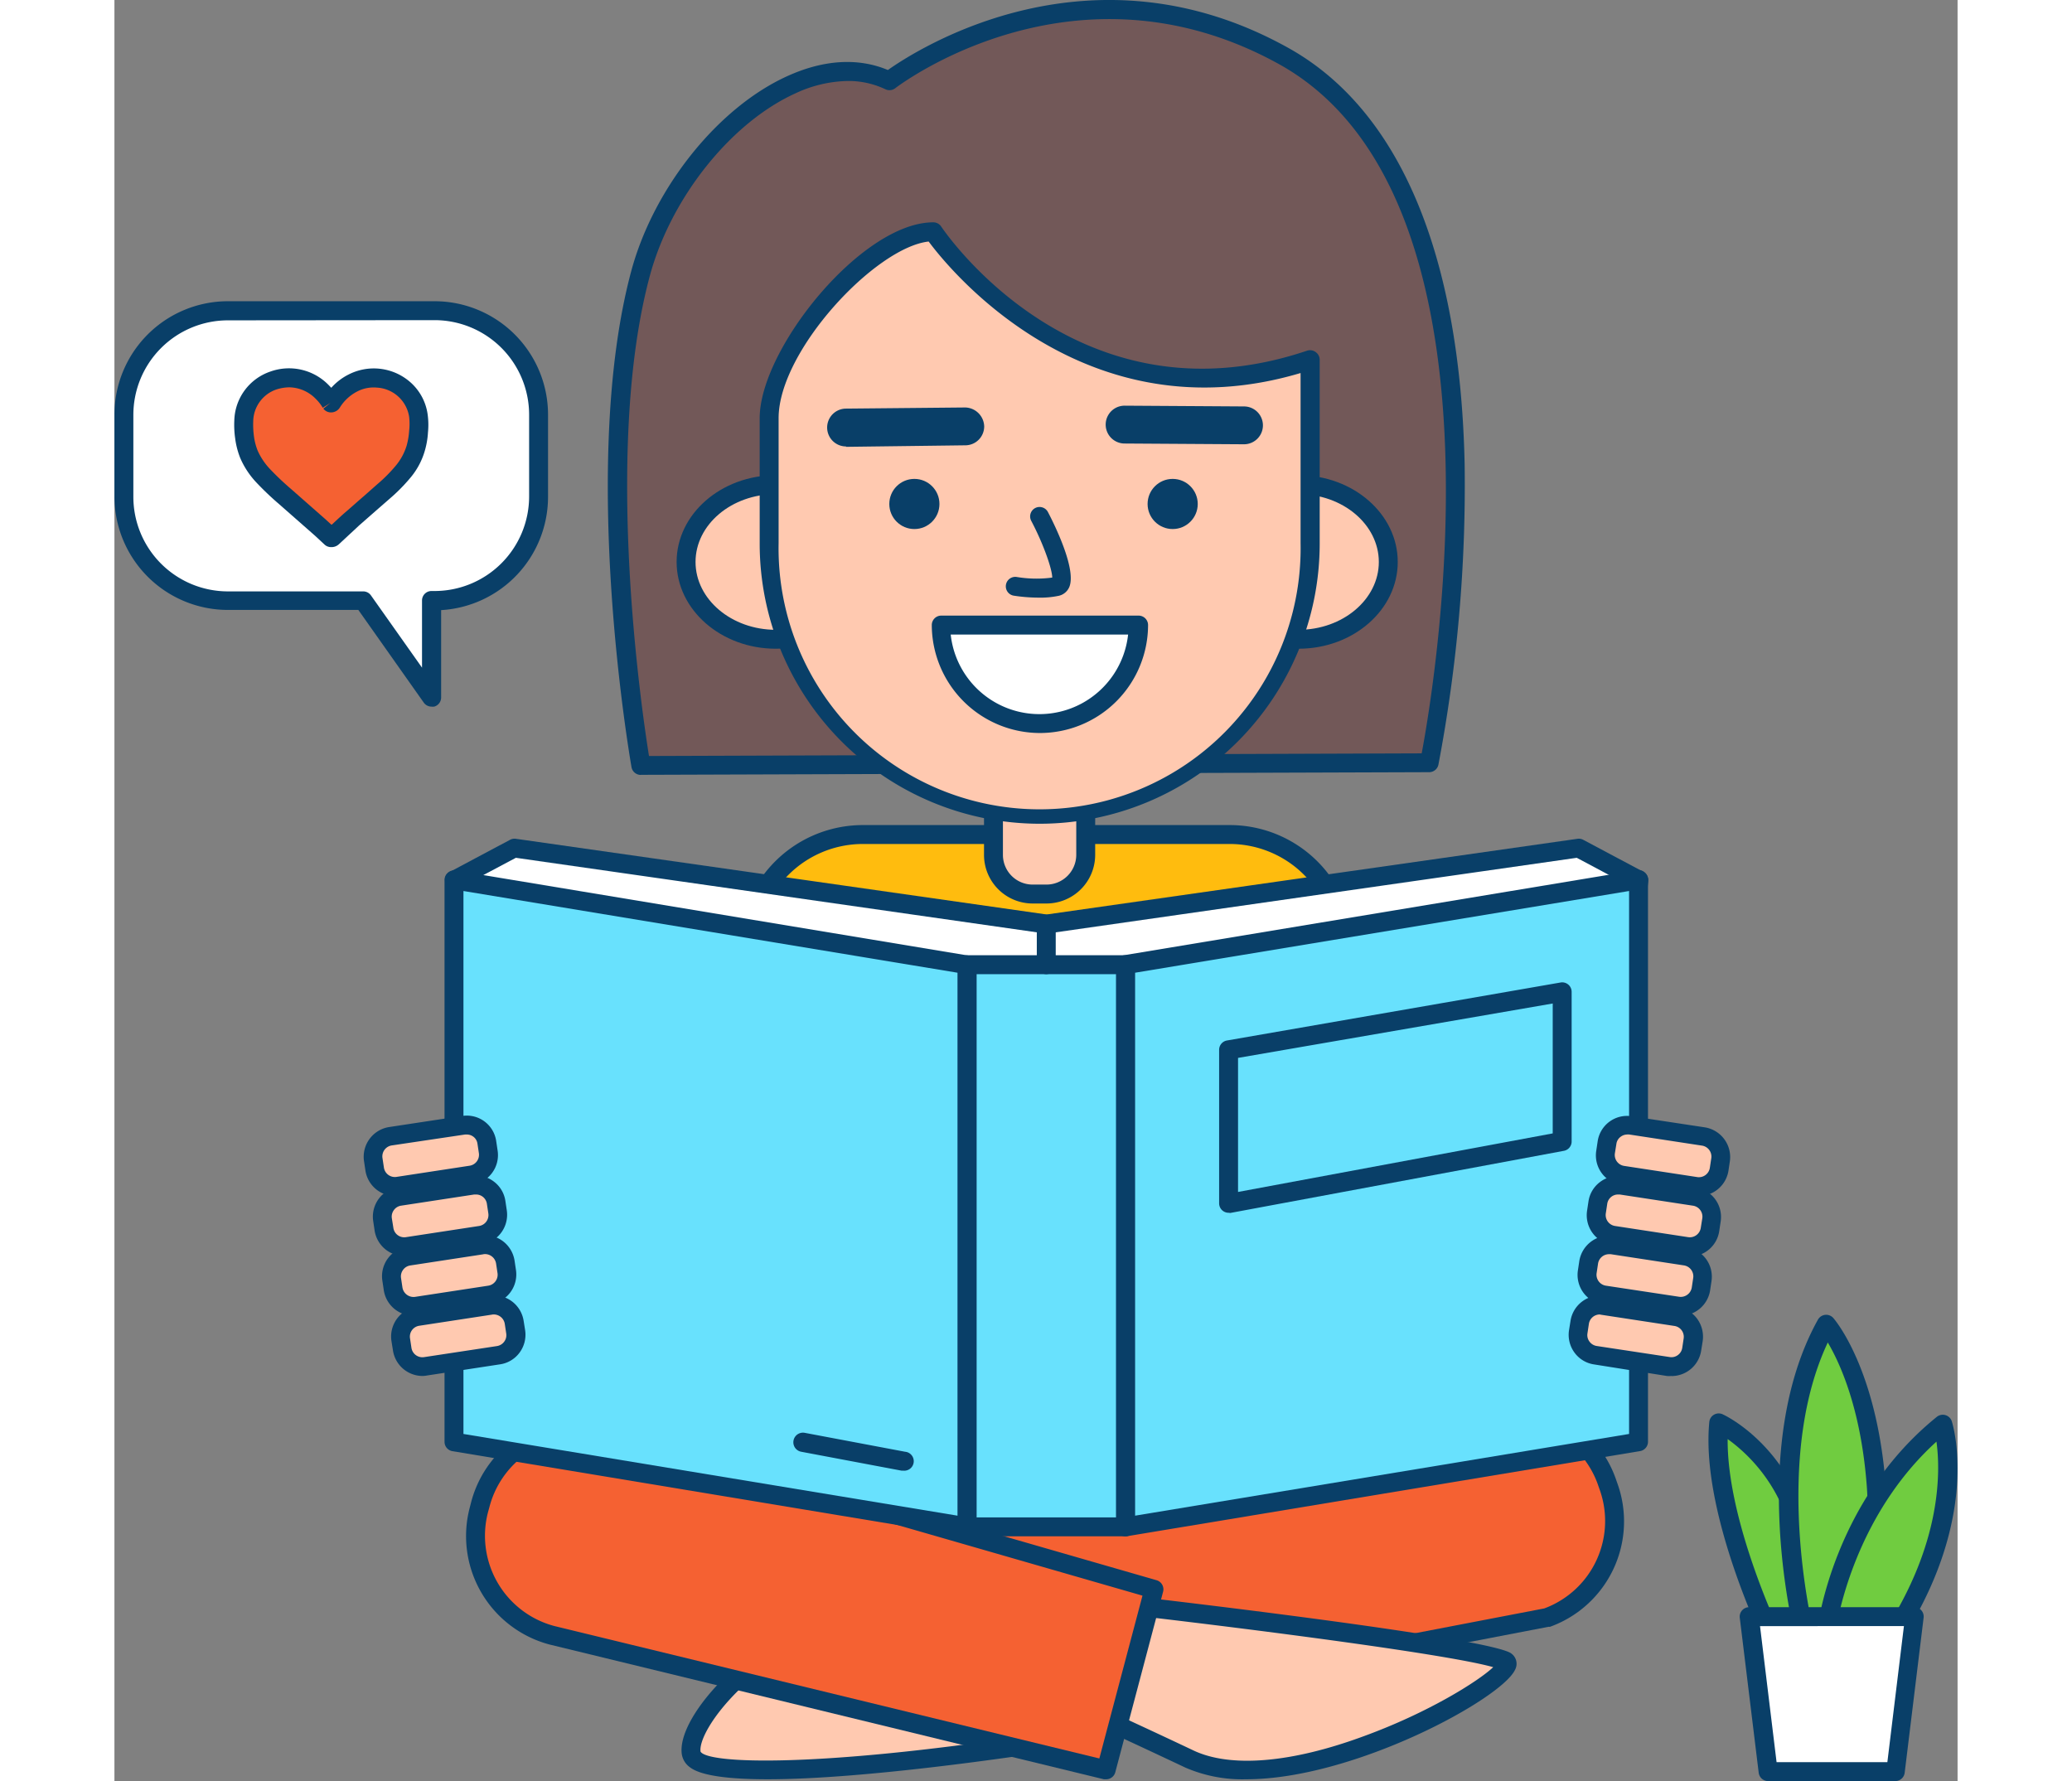 <svg xmlns="http://www.w3.org/2000/svg" data-imageid="doctor-ac" imagename="Book Lover" class="illustrations_image" style="width: 219px;" viewBox="102.61 55.93 194.81 188.26"><rect x="102.61" y="55.93" width="194.81" height="188.26" fill="#808080" stroke="none"/><g id="_14_book_lover_outline" data-name="#14_book_lover_outline"><path d="M158.26,136.84s-5.55-31.64,0-52.09c3.57-13.14,16.89-24.78,26.25-20.27,0,0,19.15-15.16,41.7-2.63,27.86,15.49,15.39,74.71,15.39,74.71Z" fill="#725858"></path><path d="M158.26,137.84a1,1,0,0,1-1-.83c-.22-1.3-5.52-32.09,0-52.52,2.38-8.73,9.12-17.16,16.42-20.49,3.84-1.76,7.51-2,10.68-.67,3.21-2.27,21.46-13.94,42.3-2.35,11.73,6.51,18.18,21.73,18.66,44a157.89,157.89,0,0,1-2.77,31.77,1,1,0,0,1-1,.8l-83.34.28Zm21.83-73.35a13.58,13.58,0,0,0-5.55,1.33c-6.79,3.1-13.09,11-15.32,19.19-4.93,18.18-.93,45.71-.11,50.83l81.67-.28c1.33-7.05,10.12-58.84-15.06-72.84-21.68-12-40.4,2.4-40.59,2.54a1,1,0,0,1-1,.12A9.09,9.09,0,0,0,180.09,64.49Z" fill="#093f68"></path><rect x="170.05" y="189.95" width="55.34" height="39.72" fill="#ffbc0e"></rect><path d="M225.39,230.67H170.05a1,1,0,0,1-1-1V190a1,1,0,0,1,1-1h55.34a1,1,0,0,1,1,1v39.72A1,1,0,0,1,225.39,230.67Zm-54.34-2h53.34V191H171.05Z" fill="#093f68"></path><path d="M200.43,240.17s-36.21,5.6-36.86,1,13.59-19.41,32-16.37Z" fill="#ffc9b0"></path><path d="M171.65,244c-3.89,0-7-.34-8.2-1.26a2.09,2.09,0,0,1-.87-1.38c-.29-2,1.46-5.13,4.67-8.27,5.9-5.76,16.48-11.21,28.49-9.22a1,1,0,0,1,.79.68l4.86,15.35a1,1,0,0,1-.11.83,1,1,0,0,1-.69.46C198.17,241.53,182,244,171.65,244Zm19-18.55a32.36,32.36,0,0,0-22,9.07c-2.9,2.83-4.25,5.44-4.09,6.56.81,1.3,12.35,1.67,34.57-1.69l-4.32-13.64A27.94,27.94,0,0,0,190.67,225.42Z" fill="#093f68"></path><path d="M198.61,237.55,254,226.9A10.84,10.84,0,0,0,260.52,213l-.2-.57a10.86,10.86,0,0,0-13.9-6.52l-58.76,12.76Z" fill="#f56132"></path><path d="M198.61,238.55a1,1,0,0,1-.87-.5L186.8,219.18a1,1,0,0,1-.05-.9,1,1,0,0,1,.7-.58L246.15,205a11.86,11.86,0,0,1,15.11,7.14l.2.57a11.84,11.84,0,0,1-7.11,15.17.42.42,0,0,1-.15,0l-55.41,10.65Zm-9.39-19.18,9.9,17.06,54.62-10.49a9.85,9.85,0,0,0,5.84-12.59l-.2-.57a9.87,9.87,0,0,0-12.62-5.92l-.13,0Z" fill="#093f68"></path><path d="M209.66,225.54s36.39,4.18,40,5.94c2.55,1.25-22.06,15.69-33.4,10.32-5.85-2.76-10.95-5.08-10.95-5.08Z" fill="#ffc9b0"></path><path d="M222.23,244a15.14,15.14,0,0,1-6.44-1.24c-5.77-2.73-10.88-5.06-10.93-5.08a1,1,0,0,1-.52-1.28l4.39-11.18a1,1,0,0,1,1.05-.63c3.74.43,36.67,4.26,40.28,6a1.34,1.34,0,0,1,.57,1.87C249.13,235.55,233.58,244,222.23,244Zm-15.68-7.75c1.7.78,5.71,2.62,10.1,4.7,3.92,1.86,10.34,1.33,18-1.5,6.86-2.5,12.14-5.83,13.69-7.3-4.67-1.33-24.52-3.91-38.08-5.48Z" fill="#093f68"></path><path d="M207.43,243l-58.58-14.24a10.83,10.83,0,0,1-7.71-13.26l.15-.59a10.85,10.85,0,0,1,13.27-7.71l57.93,16.7Z" fill="#f56132"></path><path d="M207.43,244l-.24,0-58.58-14.24a11.86,11.86,0,0,1-8.44-14.5l.15-.58a11.85,11.85,0,0,1,14.49-8.43l57.95,16.71a1,1,0,0,1,.69,1.21l-5.06,19.11A1,1,0,0,1,207.43,244Zm-55.66-36.17a9.86,9.86,0,0,0-9.51,7.34l-.16.58a9.87,9.87,0,0,0,7,12.05l57.61,14,4.56-17.21-57-16.43A9.78,9.78,0,0,0,151.77,207.81Z" fill="#093f68"></path><path d="M181.7,144.14h38.8a12.11,12.11,0,0,1,12.11,12.11v46.07a0,0,0,0,1,0,0h-63a0,0,0,0,1,0,0V156.25A12.11,12.11,0,0,1,181.7,144.14Z" fill="#ffbc0e"></path><path d="M232.6,203.31h-63a1,1,0,0,1-1-1V156.25a13.12,13.12,0,0,1,13.1-13.11h38.8a13.11,13.11,0,0,1,13.1,13.11v46.06A1,1,0,0,1,232.6,203.31Zm-62-2h61V156.25a11.12,11.12,0,0,0-11.1-11.11H181.7a11.12,11.12,0,0,0-11.1,11.11Z" fill="#093f68"></path><path d="M195.52,140.67h9.76a0,0,0,0,1,0,0v5.61a4.14,4.14,0,0,1-4.14,4.14h-1.47a4.14,4.14,0,0,1-4.14-4.14v-5.61a0,0,0,0,1,0,0Z" fill="#ffc9b0"></path><path d="M201.13,151.43h-1.47a5.14,5.14,0,0,1-5.14-5.14v-5.62a1,1,0,0,1,1-1h9.75a1,1,0,0,1,1,1v5.62A5.15,5.15,0,0,1,201.13,151.43Zm-4.61-9.76v4.62a3.14,3.14,0,0,0,3.14,3.14h1.47a3.15,3.15,0,0,0,3.14-3.14v-4.62Z" fill="#093f68"></path><ellipse cx="172.51" cy="115.33" rx="9.48" ry="8.17" fill="#ffc9b0"></ellipse><path d="M172.51,124.5c-5.78,0-10.48-4.12-10.48-9.17s4.7-9.17,10.48-9.17S183,110.27,183,115.33,178.29,124.5,172.51,124.5Zm0-16.34c-4.67,0-8.48,3.22-8.48,7.17s3.81,7.17,8.48,7.17,8.48-3.22,8.48-7.17S177.19,108.16,172.51,108.16Z" fill="#093f68"></path><ellipse cx="227.77" cy="115.33" rx="9.48" ry="8.17" fill="#ffc9b0"></ellipse><path d="M227.77,124.5c-5.78,0-10.48-4.12-10.48-9.17s4.7-9.17,10.48-9.17,10.48,4.11,10.48,9.17S233.55,124.5,227.77,124.5Zm0-16.34c-4.67,0-8.48,3.22-8.48,7.17s3.81,7.17,8.48,7.17,8.48-3.22,8.48-7.17S232.45,108.16,227.77,108.16Z" fill="#093f68"></path><path d="M200.39,142h0a28.58,28.58,0,0,1-28.58-28.59V100.13c0-6.87,10.48-19.7,17.35-19.7,0,0,14.71,22,39.82,13.52v19.41A28.59,28.59,0,0,1,200.39,142Z" fill="#ffc9b0"></path><path d="M200.39,143a29.62,29.62,0,0,1-29.58-29.59V100.13c0-7.31,10.79-20.7,18.35-20.7a1,1,0,0,1,.83.44c.59.87,14.6,21.23,38.67,13.13a1,1,0,0,1,.91.14A1,1,0,0,1,230,94v19.41A29.62,29.62,0,0,1,200.39,143ZM188.67,81.46c-5.62.62-15.86,11.54-15.86,18.67v13.23a27.59,27.59,0,1,0,55.17,0v-18C205.31,102.1,191,84.6,188.67,81.46Z" fill="#093f68"></path><circle cx="187.16" cy="109.2" r="2.65" fill="#093f68"></circle><circle cx="214.46" cy="109.2" r="2.65" fill="#093f68"></circle><path d="M210.82,122A10.43,10.43,0,0,1,190,122Z" fill="#fff"></path><path d="M200.39,133.41A11.45,11.45,0,0,1,189,122a1,1,0,0,1,1-1h20.86a1,1,0,0,1,1,1A11.44,11.44,0,0,1,200.39,133.41ZM191,123a9.43,9.43,0,0,0,18.75,0Z" fill="#093f68"></path><path d="M200.26,119.1a17.45,17.45,0,0,1-2.61-.21,1,1,0,0,1-.81-1.16,1,1,0,0,1,1.16-.81,12.59,12.59,0,0,0,3.73.06c0-.88-.93-3.56-2.22-6a1,1,0,0,1,.42-1.35,1,1,0,0,1,1.35.43c.94,1.8,3,6.17,2.25,7.93a1.59,1.59,0,0,1-1.08.91A9.42,9.42,0,0,1,200.26,119.1Z" fill="#093f68"></path><path d="M179.94,103.12a2,2,0,0,1,0-4L192.54,99a2.06,2.06,0,0,1,2,2,2,2,0,0,1-2,2l-12.62.16Z" fill="#093f68"></path><path d="M222,102.89h0l-12.62-.08a2,2,0,0,1,0-4h0l12.62.08a2,2,0,0,1,0,4Z" fill="#093f68"></path><polygon points="263.7 148.93 257.35 145.55 201.1 153.61 144.85 145.55 138.5 148.93 144.85 198.94 201.1 207 257.35 198.94 263.7 148.93" fill="#fff"></polygon><path d="M201.1,208H201l-56.25-8.06a1,1,0,0,1-.85-.86l-6.35-50a1,1,0,0,1,.52-1l6.35-3.38a1,1,0,0,1,.62-.11l56.1,8,56.11-8a1,1,0,0,1,.61.11l6.35,3.38a1,1,0,0,1,.52,1l-6.35,50a1,1,0,0,1-.85.86L201.24,208Zm-55.35-9.94L201.1,206l55.35-7.93,6.17-48.57-5.45-2.9-55.93,8a1.31,1.31,0,0,1-.28,0l-55.92-8-5.46,2.9Z" fill="#093f68"></path><polygon points="192.74 217.32 138.5 208.35 138.5 148.93 192.74 157.9 192.74 217.32" fill="#68e1fd" class="target-color"></polygon><path d="M192.74,218.32h-.17l-54.23-9a1,1,0,0,1-.84-1V148.93a1,1,0,0,1,.36-.76,1,1,0,0,1,.81-.23l54.23,9a1,1,0,0,1,.84,1v59.42a1,1,0,0,1-.36.76A1,1,0,0,1,192.74,218.32ZM139.5,207.5l52.24,8.64V158.75l-52.24-8.64Z" fill="#093f68"></path><polygon points="263.7 208.35 209.47 217.32 209.47 157.9 263.7 148.93 263.7 208.35" fill="#68e1fd" class="target-color"></polygon><path d="M209.47,218.32a1,1,0,0,1-1-1V157.9a1,1,0,0,1,.83-1l54.24-9a1,1,0,0,1,.8.23,1,1,0,0,1,.36.76v59.42a1,1,0,0,1-.84,1l-54.23,9Zm1-59.57v57.39l52.23-8.64V150.11Zm53.23,49.6h0Z" fill="#093f68"></path><rect x="192.74" y="157.9" width="16.73" height="59.42" fill="#68e1fd" class="target-color"></rect><path d="M209.47,218.32H192.74a1,1,0,0,1-1-1V157.9a1,1,0,0,1,1-1h16.73a1,1,0,0,1,1,1v59.42A1,1,0,0,1,209.47,218.32Zm-15.73-2h14.73V158.9H193.74Z" fill="#093f68"></path><polygon points="220.37 166.91 220.37 183.13 255.63 176.56 255.63 160.77 220.37 166.91" fill="#68e1fd" class="target-color"></polygon><path d="M220.37,184.12a1,1,0,0,1-.64-.23,1,1,0,0,1-.36-.77V166.91a1,1,0,0,1,.83-1l35.26-6.13a1,1,0,0,1,1.17,1v15.79a1,1,0,0,1-.81,1l-35.27,6.57Zm1-16.37v14.17l33.26-6.19V162Z" fill="#093f68"></path><line x1="201.1" y1="153.61" x2="201.1" y2="157.9" fill="#093f68"></line><path d="M201.1,158.9a1,1,0,0,1-1-1v-4.29a1,1,0,0,1,2,0v4.29A1,1,0,0,1,201.1,158.9Z" fill="#093f68"></path><path d="M186,211.38l-.19,0-10.61-2a1,1,0,1,1,.37-2l10.61,2a1,1,0,0,1-.18,2Z" fill="#093f68"></path><rect x="132.89" y="194.45" width="12.13" height="5.33" rx="2.16" transform="translate(-28.17 23.24) rotate(-8.68)" fill="#ffc9b0"></rect><path d="M135.17,201.37a3.17,3.17,0,0,1-3.12-2.69l-.16-1a3.17,3.17,0,0,1,2.65-3.61l7.72-1.18h0a3.17,3.17,0,0,1,3.6,2.65l.16,1a3.18,3.18,0,0,1-.58,2.35,3.12,3.12,0,0,1-2.07,1.25l-7.72,1.18A2.59,2.59,0,0,1,135.17,201.37Zm7.39-6.49-7.71,1.18a1.16,1.16,0,0,0-1,1.32l.15,1a1.17,1.17,0,0,0,1.33,1l7.71-1.17a1.17,1.17,0,0,0,.77-.47,1.14,1.14,0,0,0,.21-.86l-.15-1a1.18,1.18,0,0,0-1.33-1Z" fill="#093f68"></path><rect x="131.92" y="188.11" width="12.13" height="5.33" rx="2.16" transform="translate(-27.22 23.02) rotate(-8.68)" fill="#ffc9b0"></rect><path d="M134.2,195a3.17,3.17,0,0,1-3.12-2.69l-.15-1a3.16,3.16,0,0,1,2.65-3.61l7.71-1.18h0a3.18,3.18,0,0,1,3.61,2.65l.15,1a3.17,3.17,0,0,1-2.65,3.6L134.68,195A2.59,2.59,0,0,1,134.2,195Zm7.39-6.49-7.71,1.18a1.15,1.15,0,0,0-.76.46,1.16,1.16,0,0,0-.22.86l.15,1a1.19,1.19,0,0,0,1.33,1l7.72-1.18a1.17,1.17,0,0,0,1-1.33l-.15-1a1.18,1.18,0,0,0-1.33-1Z" fill="#093f68"></path><rect x="130.95" y="181.77" width="12.13" height="5.33" rx="2.16" transform="matrix(0.99, -0.15, 0.15, 0.99, -26.28, 22.8)" fill="#ffc9b0"></rect><path d="M133.23,188.69a3.17,3.17,0,0,1-3.12-2.69l-.15-1a3.18,3.18,0,0,1,2.65-3.61l7.71-1.18a3.17,3.17,0,0,1,2.35.58,3.13,3.13,0,0,1,1.26,2.07l.15,1a3.18,3.18,0,0,1-2.65,3.61l-7.72,1.17A2.59,2.59,0,0,1,133.23,188.69Zm7.57-6.5h-.17l-7.72,1.18a1.15,1.15,0,0,0-.76.46,1.17,1.17,0,0,0-.22.87l.16,1a1.16,1.16,0,0,0,1.32,1l7.72-1.18a1.17,1.17,0,0,0,1-1.33l-.15-1a1.15,1.15,0,0,0-1.15-1Zm-.33-1h0Z" fill="#093f68"></path><rect x="129.98" y="175.43" width="12.13" height="5.33" rx="2.16" transform="translate(-25.33 22.58) rotate(-8.68)" fill="#ffc9b0"></rect><path d="M132.27,182.35a3.17,3.17,0,0,1-3.13-2.68l-.15-1a3.18,3.18,0,0,1,2.65-3.61l7.71-1.17h0a3.14,3.14,0,0,1,3.61,2.65l.15,1a3.16,3.16,0,0,1-2.65,3.61l-7.71,1.17A2.74,2.74,0,0,1,132.27,182.35Zm7.56-6.5h-.17L131.94,177a1.17,1.17,0,0,0-1,1.33l.15,1a1.17,1.17,0,0,0,1.32,1l7.72-1.18a1.17,1.17,0,0,0,1-1.33l-.15-1a1.11,1.11,0,0,0-.46-.76A1.14,1.14,0,0,0,139.83,175.85Zm-.32-1h0Z" fill="#093f68"></path><rect x="257.32" y="194.45" width="12.13" height="5.33" rx="2.16" transform="matrix(-0.99, -0.15, 0.15, -0.99, 493.99, 431.74)" fill="#ffc9b0"></rect><path d="M267.17,201.37a2.59,2.59,0,0,1-.48,0L259,200.15a3.12,3.12,0,0,1-2.07-1.25,3.18,3.18,0,0,1-.58-2.35l.16-1a3.17,3.17,0,0,1,3.6-2.65h0l7.72,1.18a3.16,3.16,0,0,1,2.07,1.25,3.21,3.21,0,0,1,.58,2.36l-.16,1a3.17,3.17,0,0,1-3.12,2.69Zm-7.57-6.5a1.17,1.17,0,0,0-1.15,1l-.15,1a1.14,1.14,0,0,0,.21.86,1.17,1.17,0,0,0,.76.47l7.72,1.17a1.13,1.13,0,0,0,.87-.21,1.15,1.15,0,0,0,.46-.76l.15-1a1.16,1.16,0,0,0-1-1.32l-7.72-1.18Z" fill="#093f68"></path><rect x="258.29" y="188.11" width="12.13" height="5.33" rx="2.16" transform="translate(496.87 419.28) rotate(-171.32)" fill="#ffc9b0"></rect><path d="M268.14,195a2.59,2.59,0,0,1-.48,0l-7.72-1.18a3.17,3.17,0,0,1-2.65-3.6l.15-1a3.19,3.19,0,0,1,3.61-2.65h0l7.71,1.18a3.16,3.16,0,0,1,2.65,3.61l-.15,1A3.17,3.17,0,0,1,268.14,195Zm-7.57-6.5a1.17,1.17,0,0,0-1.15,1l-.15,1a1.17,1.17,0,0,0,1,1.33L268,193a1.18,1.18,0,0,0,1.33-1l.15-1a1.17,1.17,0,0,0-1-1.32l-7.71-1.18Z" fill="#093f68"></path><rect x="259.25" y="181.77" width="12.13" height="5.33" rx="2.16" transform="translate(499.75 406.82) rotate(-171.32)" fill="#ffc9b0"></rect><path d="M269.11,188.69a2.77,2.77,0,0,1-.49,0l-7.71-1.17a3.18,3.18,0,0,1-2.65-3.61l.15-1a3.13,3.13,0,0,1,1.26-2.07,3.17,3.17,0,0,1,2.35-.58l7.71,1.18a3.16,3.16,0,0,1,2.65,3.61l-.15,1a3.14,3.14,0,0,1-3.12,2.69Zm-7.57-6.5a1.15,1.15,0,0,0-1.15,1l-.15,1a1.17,1.17,0,0,0,1,1.33l7.72,1.18a1.17,1.17,0,0,0,1.32-1l.16-1a1.17,1.17,0,0,0-1-1.33l-7.72-1.18h-.17Z" fill="#093f68"></path><rect x="260.22" y="175.43" width="12.13" height="5.33" rx="2.16" transform="translate(502.64 394.36) rotate(-171.32)" fill="#ffc9b0"></rect><path d="M270.07,182.35a2.67,2.67,0,0,1-.48,0l-7.71-1.17a3.16,3.16,0,0,1-2.65-3.61l.15-1a3.14,3.14,0,0,1,3.6-2.65l7.72,1.17a3.18,3.18,0,0,1,2.65,3.61l-.15,1A3.17,3.17,0,0,1,270.07,182.35Zm-7.57-6.5a1.14,1.14,0,0,0-.68.23,1.11,1.11,0,0,0-.46.76l-.16,1a1.17,1.17,0,0,0,1,1.33l7.72,1.18a1.17,1.17,0,0,0,1.32-1l.15-1a1.17,1.17,0,0,0-1-1.33l-7.72-1.18h-.18Z" fill="#093f68"></path><path d="M136.44,88.79H114.61a11,11,0,0,0-11,11v8.65a11,11,0,0,0,11,11h14.3l7.21,10.22V119.4h.32a11,11,0,0,0,11-11V99.77A11,11,0,0,0,136.44,88.79Z" fill="#fff"></path><path d="M136.12,130.62a1,1,0,0,1-.82-.43l-6.91-9.79H114.61a12,12,0,0,1-12-12V99.77a12,12,0,0,1,12-12h21.83a12,12,0,0,1,12,12v8.65a12,12,0,0,1-11.3,12v9.24a1,1,0,0,1-.7.95A1,1,0,0,1,136.12,130.62ZM114.61,89.79a10,10,0,0,0-10,10v8.65a10,10,0,0,0,10,10h14.3a1,1,0,0,1,.81.42l5.4,7.64V119.4a1,1,0,0,1,1-1h.32a10,10,0,0,0,10-10V99.77a10,10,0,0,0-10-10Z" fill="#093f68"></path><g id="sF2efm"><path d="M125.53,112.79c-.43-.4-.84-.79-1.27-1.17q-1.77-1.58-3.57-3.14c-.79-.7-1.58-1.4-2.3-2.17a8,8,0,0,1-1.55-2.34,6.84,6.84,0,0,1-.48-1.84,8.91,8.91,0,0,1-.08-1.71,4.62,4.62,0,0,1,3.13-4.27,4.84,4.84,0,0,1,5.18,1.24,5.51,5.51,0,0,1,.88,1.11s0,0,.06.09a.41.41,0,0,1,.07-.11,5.64,5.64,0,0,1,2.2-2.08,4.86,4.86,0,0,1,2.6-.51,4.62,4.62,0,0,1,2.72,1.1,4.56,4.56,0,0,1,1.59,2.81,7.62,7.62,0,0,1,0,1.72,8.57,8.57,0,0,1-.31,1.81,7.13,7.13,0,0,1-1.33,2.45,18.9,18.9,0,0,1-2,2.06c-1.09,1-2.2,1.91-3.28,2.88-.75.66-1.47,1.34-2.21,2Z" fill="#f56132"></path><path d="M125.5,113.76a1,1,0,0,1-.65-.24l-.41-.38c-.28-.26-.55-.52-.84-.77l-2.82-2.48-.75-.66a31.19,31.19,0,0,1-2.37-2.25,8.93,8.93,0,0,1-1.75-2.63,8.43,8.43,0,0,1-.54-2.09,10,10,0,0,1-.09-1.88,5.62,5.62,0,0,1,3.82-5.18,5.85,5.85,0,0,1,6.19,1.47l.24.25a6.12,6.12,0,0,1,1.82-1.4,5.85,5.85,0,0,1,6.42.71,5.55,5.55,0,0,1,1.93,3.4,8.09,8.09,0,0,1,.05,2,8.7,8.7,0,0,1-.35,2,7.75,7.75,0,0,1-1.51,2.8,18.57,18.57,0,0,1-2.15,2.18l-1.49,1.3-1.79,1.57L127,112.84l-.68.63A1.15,1.15,0,0,1,125.5,113.76Zm-4.4-16.89a4.64,4.64,0,0,0-1.38.23,3.62,3.62,0,0,0-2.44,3.36,9,9,0,0,0,.07,1.54,6.28,6.28,0,0,0,.41,1.59,7,7,0,0,0,1.37,2,29.78,29.78,0,0,0,2.22,2.09l.75.66,2.83,2.49.6.55.06,0c.51-.47,1-.94,1.54-1.4s1.2-1.06,1.81-1.58l1.47-1.3a16.09,16.09,0,0,0,1.93-1.94,6.1,6.1,0,0,0,1.15-2.11,7.66,7.66,0,0,0,.27-1.58,6.64,6.64,0,0,0,0-1.48,3.65,3.65,0,0,0-3.41-3.09,3.74,3.74,0,0,0-2.06.4A4.67,4.67,0,0,0,126.44,99a1.1,1.1,0,0,1-.87.52,1,1,0,0,1-.88-.4l.75-.6h0l-.81.51a4.67,4.67,0,0,0-.72-.92A4,4,0,0,0,121.1,96.87Z" fill="#093f68"></path></g><path d="M278.08,229.62s-6.82-13.9-5.87-23.3a17.41,17.41,0,0,1,8.13,9.81c4,11.19,3.1,13.5,3.1,13.5Z" fill="#70cc40"></path><path d="M283.44,230.63h-5.36a1,1,0,0,1-.9-.56c-.28-.58-6.93-14.27-6-23.84a1,1,0,0,1,1.41-.81c.24.11,5.9,2.75,8.66,10.38,4,11,3.27,13.77,3.09,14.21A1,1,0,0,1,283.44,230.63Zm-4.73-2h3.84c0-1.25-.42-4.59-3.15-12.16a17.48,17.48,0,0,0-6.28-8.43C273.05,215.87,277.56,226.13,278.71,228.62Z" fill="#093f68"></path><path d="M281.32,229s-5.12-19.83,2.24-33.1c0,0,4.24,4.85,5.26,16.59a29.66,29.66,0,0,1-3.07,16.21Z" fill="#70cc40"></path><path d="M281.32,230a1,1,0,0,1-1-.75c-.21-.83-5.13-20.37,2.34-33.83a1,1,0,0,1,.77-.51,1,1,0,0,1,.86.34c.18.2,4.46,5.23,5.49,17.15a30.48,30.48,0,0,1-3.19,16.81,1,1,0,0,1-.8.49l-4.43.29Zm2.37-32.14c-5.26,11.2-2.39,26.44-1.59,30.08l3-.2a29.5,29.5,0,0,0,2.69-15.16C287.13,204.61,284.93,199.9,283.69,197.81Z" fill="#093f68"></path><path d="M283.53,228.33s1.59-13.24,12.29-21.87c0,0,3.15,9.85-5.69,23Z" fill="#70cc40"></path><path d="M290.13,230.49H290l-6.6-1.17a1,1,0,0,1-.82-1.1c.07-.56,1.76-13.74,12.65-22.53a1,1,0,0,1,.91-.18,1,1,0,0,1,.67.65c.13.42,3.2,10.47-5.81,23.9A1,1,0,0,1,290.13,230.49Zm-5.45-3,5,.88c6.07-9.34,5.94-16.92,5.51-20.06C287.56,215.23,285.25,224.56,284.68,227.51Z" fill="#093f68"></path><polygon points="290.86 243.19 277.4 243.19 275.41 226.81 292.85 226.81 290.86 243.19" fill="#fff"></polygon><path d="M290.86,244.19H277.4a1,1,0,0,1-1-.88l-2-16.38a1,1,0,0,1,.25-.79,1,1,0,0,1,.75-.33h17.44a1,1,0,0,1,.75.33,1,1,0,0,1,.24.79l-2,16.38A1,1,0,0,1,290.86,244.19Zm-12.57-2H290l1.75-14.38H276.54Z" fill="#093f68"></path></g></svg>